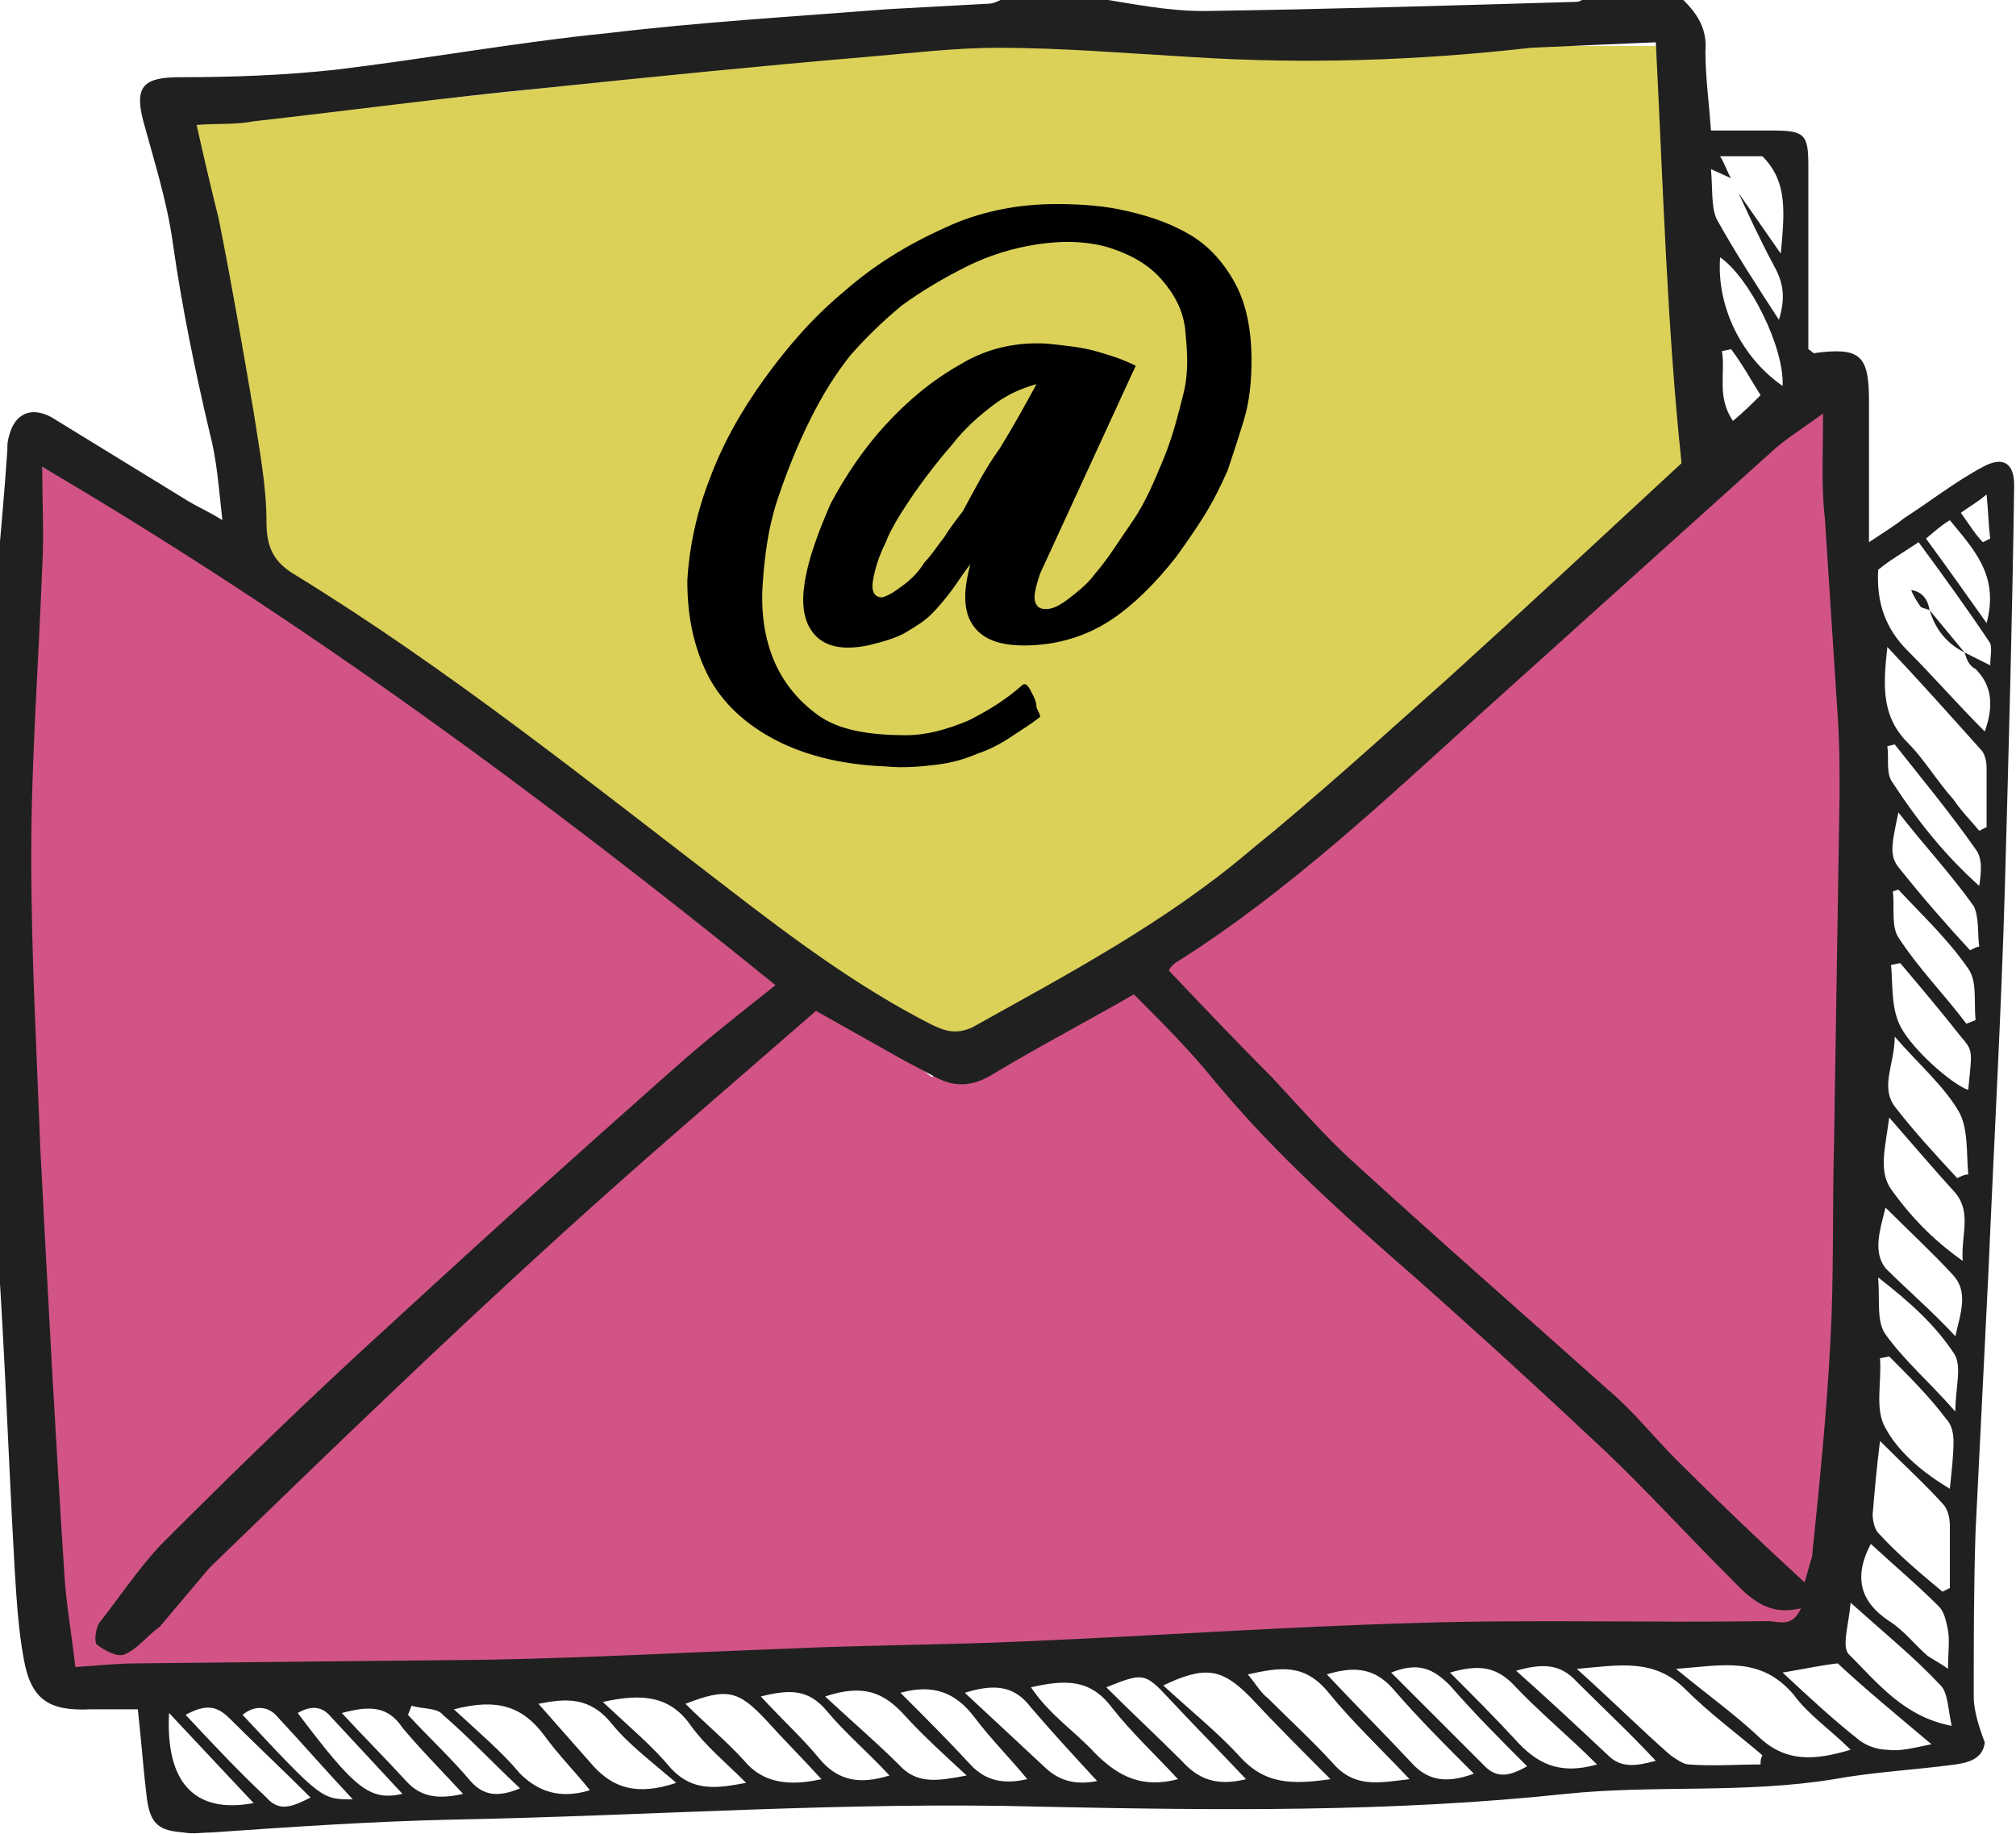 <svg xmlns="http://www.w3.org/2000/svg" viewBox="-250 347.2 109.7 99.8" enable-background="new -250 347.2 109.7 99.8"><style type="text/css">.st0{fill:#DBD159;} .st1{fill:#D25486;} .st2{fill:#202020;} .st3{enable-background:new ;}</style><path class="st0" d="M-159.9 349.7l4.8 51.9-78 6.8-6.2-54.4 40.4-4.3h39z"/><path class="st1" d="M-152.1 436.5l-25.8.3-69.4 2-2.5-41.7 2.1-24.5 22.4 12.5 26 20.7 25.9-17.2 23.4-20.4.6 60-2.7 8.3z"/><path class="st2" d="M-158.4 347.2c.8.8 1.3 1.6 1.2 2.8 0 1.4.2 2.8.3 4.3h3.3c1.8 0 2 .2 2 1.9v10c.2.1.3.3.4.2 2.4-.3 2.9.1 2.9 2.6v7.7c.9-.6 1.4-.9 1.9-1.3 1.4-.9 2.8-2 4.3-2.8 1.1-.6 1.7-.2 1.7 1-.1 7.2-.3 14.5-.5 21.7-.2 7-.6 14.1-.9 21.1l-.7 14.1c-.1 3-.1 6-.1 9 0 .8.3 1.7.6 2.5-.1.9-.9 1.1-1.6 1.2-2.2.3-4.4.4-6.6.8-4.9.8-9.8.3-14.6.8-9.4 1-18.9.9-28.4.7-10.8-.3-21.5.5-32.2.7-4.4.1-8.8.4-13.1.7-.5 0-1 .1-1.5 0-1.3-.1-1.8-.4-2-1.8-.2-1.6-.3-3.1-.5-4.9h-2.6c-2.2.1-3.2-.5-3.6-2.7-.3-1.6-.4-3.3-.5-4.9-.4-7-.6-14.1-1.2-21.1-.8-8.9-.6-17.8-.2-26.7.2-4.4.7-8.7 1-13.1 0-.3 0-.5.1-.8.3-1.2 1.2-1.6 2.3-1l7.5 4.6c.5.3 1 .5 1.8 1-.2-1.8-.3-3.3-.7-4.8-.8-3.4-1.5-6.8-2-10.3-.3-2.2-1-4.4-1.6-6.6-.5-1.9 0-2.4 2-2.4 2.8 0 5.6-.1 8.4-.4 5-.6 9.9-1.5 14.9-2 5-.6 10.1-.9 15.2-1.3l5.5-.3c.3 0 .6-.2.9-.3h5c1.9.3 3.8.7 5.8.7 6.8-.1 13.5-.3 20.3-.5.2 0 .4-.2.7-.3 1.6.2 3.3.2 5.1.2zm2.6 9.7l-1.1-.5c.1 1 0 2 .3 2.7 1 1.8 2.1 3.5 3.4 5.5.4-1.3.2-2.1-.3-3-.7-1.3-1.3-2.6-1.9-3.9.7 1 1.4 2 2.3 3.3.2-2.2.4-3.9-1-5.3h-2.3c.3.5.4.9.6 1.2zm12.7 25.8l1.4.7c0-.5.1-.9 0-1.2-1.2-1.8-2.5-3.6-3.9-5.5-.9.6-1.6 1-2.2 1.5-.1 1.8.4 3.2 1.6 4.4 1.4 1.4 2.7 2.9 4.2 4.4.5-1.4.4-2.5-.5-3.4-.4-.2-.5-.6-.6-.9zm-102.8 55.2c1.4-.1 2.4-.2 3.4-.2l19.1-.2c5.4-.1 10.8-.4 16.2-.6 4.3-.2 8.6-.2 13-.4 7.1-.3 14.2-.8 21.3-1 6.4-.2 12.7 0 19.1-.1.6 0 1.3.4 1.8-.7-2 .5-3-.8-4.1-1.9-2.2-2.2-4.3-4.5-6.5-6.6-3.4-3.2-6.9-6.4-10.4-9.5-3.9-3.4-7.7-6.8-11-10.8-1.3-1.6-2.8-3.1-4.3-4.6-2.6 1.5-5.1 2.8-7.6 4.3-1.1.7-2.1.8-3.2.2l-1.7-.9-4.8-2.7c-4.7 4.1-9.4 8.1-13.9 12.2-6.5 5.9-12.8 12-19.1 18.1l-2.7 3.2c-.7.5-1.2 1.2-1.9 1.5-.4.2-1.1-.2-1.5-.5-.2-.1-.1-.9.1-1.2 1.1-1.4 2.1-2.9 3.3-4.2 4.1-4.1 8.2-8.1 12.5-12 5.1-4.7 10.2-9.3 15.4-13.9 1.8-1.6 3.7-3.1 5.6-4.6-12.6-10.2-25.6-19.8-39.9-28.2 0 2 .1 3.7 0 5.4-.2 5.3-.6 10.5-.6 15.8 0 5.3.3 10.7.5 16 .4 7.7.8 15.3 1.3 23 .1 1.7.4 3.3.6 5.1zm6.6-83.9c.4 1.8.8 3.5 1.2 5.1.7 3.5 1.3 7 1.9 10.5.3 2 .7 4 .7 6 0 1.4.4 2.2 1.6 2.9 8.3 5.1 15.9 11.2 23.6 17.1 3.5 2.7 7 5.3 10.9 7.3.8.4 1.4.6 2.3.2 5.2-2.9 10.5-5.7 15.1-9.6 3.7-3 7.2-6.2 10.8-9.4 4.3-3.9 8.6-7.9 12.7-11.7-.8-7.6-1-15.1-1.4-22.9-2.4.1-4.6.2-6.8.3-6.2.7-12.3.9-18.5.5-3.5-.2-7-.5-10.5-.5-2.4 0-4.8.3-7.2.5-5.9.5-11.8 1.1-17.6 1.7-5.2.5-10.4 1.2-15.7 1.8-1 .2-2 .1-3.1.2zm88.5 15.7c-1.1.8-1.9 1.3-2.6 1.9l-16 14.4c-5.3 4.8-10.5 9.7-16.5 13.5-.2.1-.4.3-.5.5 1.9 2 3.7 3.9 5.6 5.8 1.4 1.5 2.7 3 4.2 4.4 4.7 4.3 9.5 8.5 14.2 12.7 1.3 1.1 2.4 2.5 3.6 3.7 2.2 2.2 4.5 4.4 7 6.7.2-.7.3-1.1.4-1.4.4-3.9.8-7.8 1-11.7.2-3.6.1-7.2.2-10.9l.3-18.9c0-1.4 0-2.8-.1-4.2l-.7-10.8c-.2-1.7-.1-3.4-.1-5.7zm-3.4 73.5c0-.2 0-.3.1-.5-1.4-1.2-2.9-2.3-4.2-3.6-1.7-1.7-3.6-1.3-5.9-1.1 1.9 1.7 3.5 3.3 5.1 4.7.3.2.7.5 1 .5 1.3.1 2.6 0 3.9 0zm6.9-60.8c-.2 1.9-.4 3.7 1.1 5.2.9.9 1.6 2.1 2.5 3.1.4.6.9 1.1 1.4 1.7l.4-.2v-3.2c0-.4-.1-.8-.3-1-1.7-1.9-3.4-3.8-5.1-5.6zm-30.3 61.6c-1.6-1.6-3-3-4.4-4.5-1.5-1.5-2.4-1.7-4.7-.6 1.4 1.3 2.9 2.5 4.1 3.8 1.4 1.6 2.9 1.6 5 1.3zm18.8-6c1.7 1.4 3.1 2.4 4.4 3.6 1.5 1.5 3.1 1.4 5.1.8-1.1-1.1-2.3-1.9-3.1-3-1.8-2.1-3.8-1.6-6.4-1.4zm-23.3.3c.5.6.7 1 1.1 1.3 1.2 1.2 2.4 2.3 3.5 3.5 1.2 1.4 2.5 1.1 4.2.9-1.6-1.7-3.1-3.1-4.4-4.7s-2.6-1.4-4.4-1zm37.8-4.5l.4-.2v-3.4c0-.4-.1-.9-.4-1.2-1-1.1-2.1-2.1-3.4-3.4-.2 1.6-.3 2.8-.4 4 0 .3.1.8.3 1 1.1 1.2 2.3 2.2 3.5 3.2zm-41.6 10.2c-1.2-1.3-2.5-2.5-3.6-3.9-1.2-1.6-2.6-1.5-4.4-1.1 1 1.5 2.4 2.4 3.5 3.6 1.3 1.3 2.6 1.9 4.5 1.4zm16.1-.3c-1.6-1.6-3-3-4.3-4.5-1-1.2-2.1-1.4-3.7-.9 1.6 1.7 3.1 3.2 4.6 4.8.8.9 1.8 1.2 3.4.6zm22.6-22.7l-.5.1c.1 1.3-.3 2.8.3 3.8.7 1.3 2 2.4 3.5 3.3.1-1 .2-1.8.2-2.6 0-.4-.1-.9-.4-1.2-.9-1.2-2-2.3-3.1-3.4zm-70 18.8c1.5 1.4 2.7 2.4 3.7 3.6 1.2 1.3 2.5 1.1 4.1.8-1.1-1.1-2.2-2-3-3.1-1.1-1.6-2.6-1.8-4.8-1.3zm72.3 2.3c-1.9-1.6-3.6-3-5.1-4.4-.9.1-1.8.3-3 .5 1.5 1.4 2.8 2.6 4.2 3.7.4.3 1 .5 1.5.5.7.1 1.4-.1 2.4-.3zm-80.4-1.9c1.4 1.3 2.6 2.3 3.6 3.5 1.2 1.2 2.5 1.3 3.8.9-.8-1-1.7-1.9-2.5-3-1.2-1.6-2.6-2-4.9-1.4zm77.1-9c-1 1.9-.5 3.2 1 4.2.8.5 1.4 1.3 2.1 1.9.3.2.7.4 1.1.7 0-.9.1-1.5 0-2.1-.1-.5-.2-1-.5-1.3-1.2-1.2-2.4-2.2-3.7-3.4zm4.4 9.9c-.2-.9-.2-1.8-.6-2.2-1.4-1.5-3-2.8-4.9-4.5-.1 1.2-.5 2.4-.1 2.8 1.6 1.6 3 3.4 5.6 3.9zm-69.4 3.1c-1.4-1.2-2.6-2.1-3.5-3.2-1.2-1.5-2.5-1.4-4-1.1l3 3.4c1.1 1.2 2.4 1.6 4.5.9zm69.7-32.9c.2-.1.4-.2.6-.2-.1-1.2 0-2.5-.5-3.4-.8-1.4-2.2-2.6-3.5-4.1 0 1.5-.8 2.7 0 3.8 1 1.3 2.2 2.6 3.4 3.9zm-61.8 32.7c-1.1-1.2-2.1-2.2-3-3.2-1.5-1.6-2.1-1.8-4.4-.9 1.1 1.1 2.2 2 3.2 3.1 1 1.2 2.4 1.4 4.2 1zm58.1-36c-.2 1.6-.6 2.9.1 3.9 1 1.4 2.2 2.7 3.9 3.9-.1-1.4.5-2.6-.4-3.7-1.1-1.2-2.2-2.5-3.6-4.1zm-35 36c-1.5-1.6-2.9-3-4.2-4.4s-1.4-1.4-3.4-.6c1.4 1.4 2.8 2.7 4.1 4 .9 1 1.9 1.4 3.5 1zm19.1-.8c-1.6-1.6-3.2-2.9-4.6-4.4-1-1-2-1-3.4-.6 1.3 1.3 2.5 2.5 3.6 3.7 1.1 1.2 2.3 1.9 4.4 1.3zm-37.9-3.9c1.4 1.4 2.6 2.6 3.8 3.9 1 1.1 2.2 1 3.1.8-.9-1.1-2-2.2-2.9-3.4-1-1.3-2.2-1.8-4-1.3zm-4.1.2c1.5 1.4 2.8 2.5 4 3.7 1 1.1 2.1.9 3.7.6-1.3-1.2-2.4-2.2-3.4-3.3-1.1-1.2-2.2-1.7-4.3-1zm30.8-1.3l5.1 5.1c.7.7 1.4.5 2.3 0-1.5-1.5-2.9-2.9-4.2-4.4-.9-.9-1.7-1.3-3.2-.7zm-27.3 5.6c-1.2-1.3-2.4-2.3-3.4-3.5-1-1.2-2-1.2-3.6-.8 1.2 1.3 2.3 2.3 3.2 3.4 1 1.2 2.2 1.4 3.8.9zm58-23.9c.3-1.3.7-2.4-.1-3.3-1.1-1.2-2.4-2.4-3.7-3.7-.3 1.2-.7 2.4 0 3.3 1.2 1.2 2.5 2.3 3.8 3.7zm-3-20.3l-.5.1c.1 1 0 2.1.4 3.1.5 1.3 2.9 3.4 3.8 3.7.2-2.1.3-2.1-.4-2.9-1.1-1.4-2.2-2.7-3.3-4zm3 24.4c0-1.4.4-2.5-.1-3.2-1-1.5-2.3-2.7-4.1-4.1.1 1.3-.1 2.4.4 3.1 1 1.4 2.3 2.5 3.8 4.2zm-53.9 15.3c1.5 1.4 2.9 2.7 4.3 4 .9.9 1.9 1 2.9.8-1.2-1.3-2.4-2.6-3.6-4-.9-1.2-2-1.3-3.6-.8zm54.7-40.4c.2-.1.4-.2.5-.2-.1-.7 0-1.6-.3-2.2-1.2-1.7-2.7-3.3-4.1-5.1-.4 1.9-.5 2.4.1 3.1 1.2 1.5 2.5 3 3.8 4.4zm-24.7 39.2c1.8 1.6 3.4 3.1 5 4.6.7.7 1.5.6 2.6.3-1.5-1.6-2.9-2.9-4.3-4.3-.9-1-1.9-1-3.3-.6zm20.8-42.5l-.3.1c.1.8-.1 1.9.3 2.5 1.1 1.7 2.5 3.1 3.7 4.7l.5-.2c-.1-1 .1-2.1-.4-2.8-1.1-1.6-2.5-2.9-3.8-4.3zm-.2-7.9l-.4.1c.1.7-.1 1.5.3 2 1.3 2 2.8 3.9 4.7 5.6.1-.7.2-1.5-.2-2-1.4-2-2.9-3.8-4.4-5.7zm-84.5 52.7c1.2 1.3 2.4 2.5 3.5 3.7.8.9 1.8 1 3.1.7-1.2-1.3-2.3-2.4-3.3-3.6-.8-1.2-1.8-1.2-3.3-.8zm-1.7 4.6c-1.5-1.5-3-2.9-4.4-4.3-.7-.7-1.3-.8-2.4-.2 1.5 1.6 2.9 3.1 4.4 4.5.7.8 1.4.5 2.4 0zm-3.1.3l-4.6-4.9c-.2 3.8 1.4 5.5 4.6 4.9zm83.2-77.1c.1-2.1-1.8-5.9-3.4-7-.2 2.6 1.1 5.4 3.4 7zm-74.6 71.8l-.2.5c1.1 1.2 2.3 2.3 3.4 3.6.7.8 1.5.9 2.7.4-1.5-1.4-2.8-2.8-4.2-4-.3-.4-1.1-.3-1.7-.5zm-3.2 5.1c-1.5-1.6-2.8-3.1-4.2-4.6-.5-.5-1.2-.5-1.8 0 4.3 4.6 4.3 4.6 6 4.6zm88.9-64c.7-2.6-.7-4-2-5.6-.5.3-.8.6-1.3 1 1.1 1.5 2.1 2.9 3.3 4.6zm-86.2 63.7l-3.9-4.2c-.5-.6-1.1-.6-1.8-.2 3.1 4.1 3.9 4.8 5.7 4.4zm72.3-78.6l-.5.1c.2 1.2-.3 2.5.6 3.8.6-.5 1-.9 1.5-1.4-.5-.8-1-1.7-1.6-2.5zm13.7 10.5l.4-.2c-.1-.7-.1-1.4-.2-2.4-.6.5-1 .7-1.4 1 .5.7.8 1.2 1.2 1.6zm-2.9 3.7l1.9 2.3c-1-.5-1.6-1.3-1.9-2.3zm0 0c-.2-.1-.4-.1-.5-.2-.2-.3-.4-.6-.5-.9.6.1.9.5 1 1.1z"/><path d="M-193.4 378.4c-.3.9-.4 1.4-.2 1.7.1.2.4.3.8.2s.8-.4 1.3-.8.8-.7 1.1-1.1c.7-.8 1.3-1.8 2-2.8s1.2-2.2 1.7-3.4.8-2.4 1.1-3.6.2-2.3.1-3.4-.6-2-1.3-2.8-1.7-1.4-3.1-1.8c-1.2-.3-2.4-.3-3.7-.1-1.3.2-2.6.6-3.8 1.2-1.2.6-2.4 1.3-3.5 2.1-1.1.9-2 1.8-2.8 2.7-.8 1-1.5 2.1-2.2 3.5-.7 1.4-1.3 2.9-1.8 4.4-.5 1.5-.7 3.1-.8 4.6s.1 2.9.6 4.1c.5 1.2 1.3 2.2 2.4 3 1.1.8 2.7 1.1 4.8 1.1 1.1 0 2.2-.3 3.4-.8 1.2-.6 2.1-1.2 2.9-1.9.1-.1.2-.1.3 0 .1.1.2.3.3.5.1.2.2.4.2.7.1.2.2.4.2.5-.5.4-1 .7-1.6 1.1-.6.4-1.2.7-1.8.9-.7.3-1.4.5-2.2.6-.8.1-1.8.2-2.8.1-2.6-.1-4.7-.7-6.3-1.6-1.6-.9-2.8-2.1-3.5-3.6-.7-1.5-1-3.1-1-4.9.1-1.8.5-3.7 1.2-5.5.7-1.9 1.7-3.7 3-5.5 1.3-1.8 2.7-3.4 4.4-4.8 1.6-1.4 3.4-2.5 5.4-3.4 1.9-.9 4-1.3 6.1-1.3 1.3 0 2.7.1 3.9.4 1.3.3 2.4.7 3.4 1.3s1.8 1.5 2.4 2.6c.6 1.1.9 2.5.9 4.2 0 1.1-.1 2.2-.4 3.2s-.6 1.9-.9 2.8c-.4.9-.8 1.7-1.3 2.5s-1 1.5-1.5 2.2c-1.1 1.4-2.3 2.6-3.5 3.4-1.2.8-2.6 1.3-4.2 1.4-1.6.1-2.7-.2-3.3-1-.6-.8-.6-1.9-.2-3.4-.4.5-.7 1-1 1.4-.3.4-.7.9-1.1 1.3-.4.4-.9.7-1.4 1s-1.2.5-2 .7c-1.4.3-2.4.1-3-.6s-.7-1.7-.5-2.9c.2-1.2.7-2.6 1.4-4.2.8-1.5 1.8-3 3-4.3 1.2-1.3 2.5-2.4 4.1-3.3 1.5-.9 3.1-1.2 4.7-1.1 1 .1 1.9.2 2.6.4s1.4.4 2.2.8l-5.2 11.3zm-.2-10.3c-.7.2-1.5.5-2.3 1.1-.8.6-1.6 1.3-2.3 2.2-.7.8-1.4 1.7-2.1 2.7-.6.9-1.2 1.8-1.5 2.6-.4.8-.6 1.5-.7 2.1s.1.9.5.9c.4-.1.8-.4 1.2-.7.4-.3.8-.7 1.1-1.2.4-.4.7-.9 1.1-1.4.3-.5.7-1 1-1.4.6-1.1 1.2-2.3 2-3.4.8-1.3 1.4-2.4 2-3.5z" class="st3"/></svg>